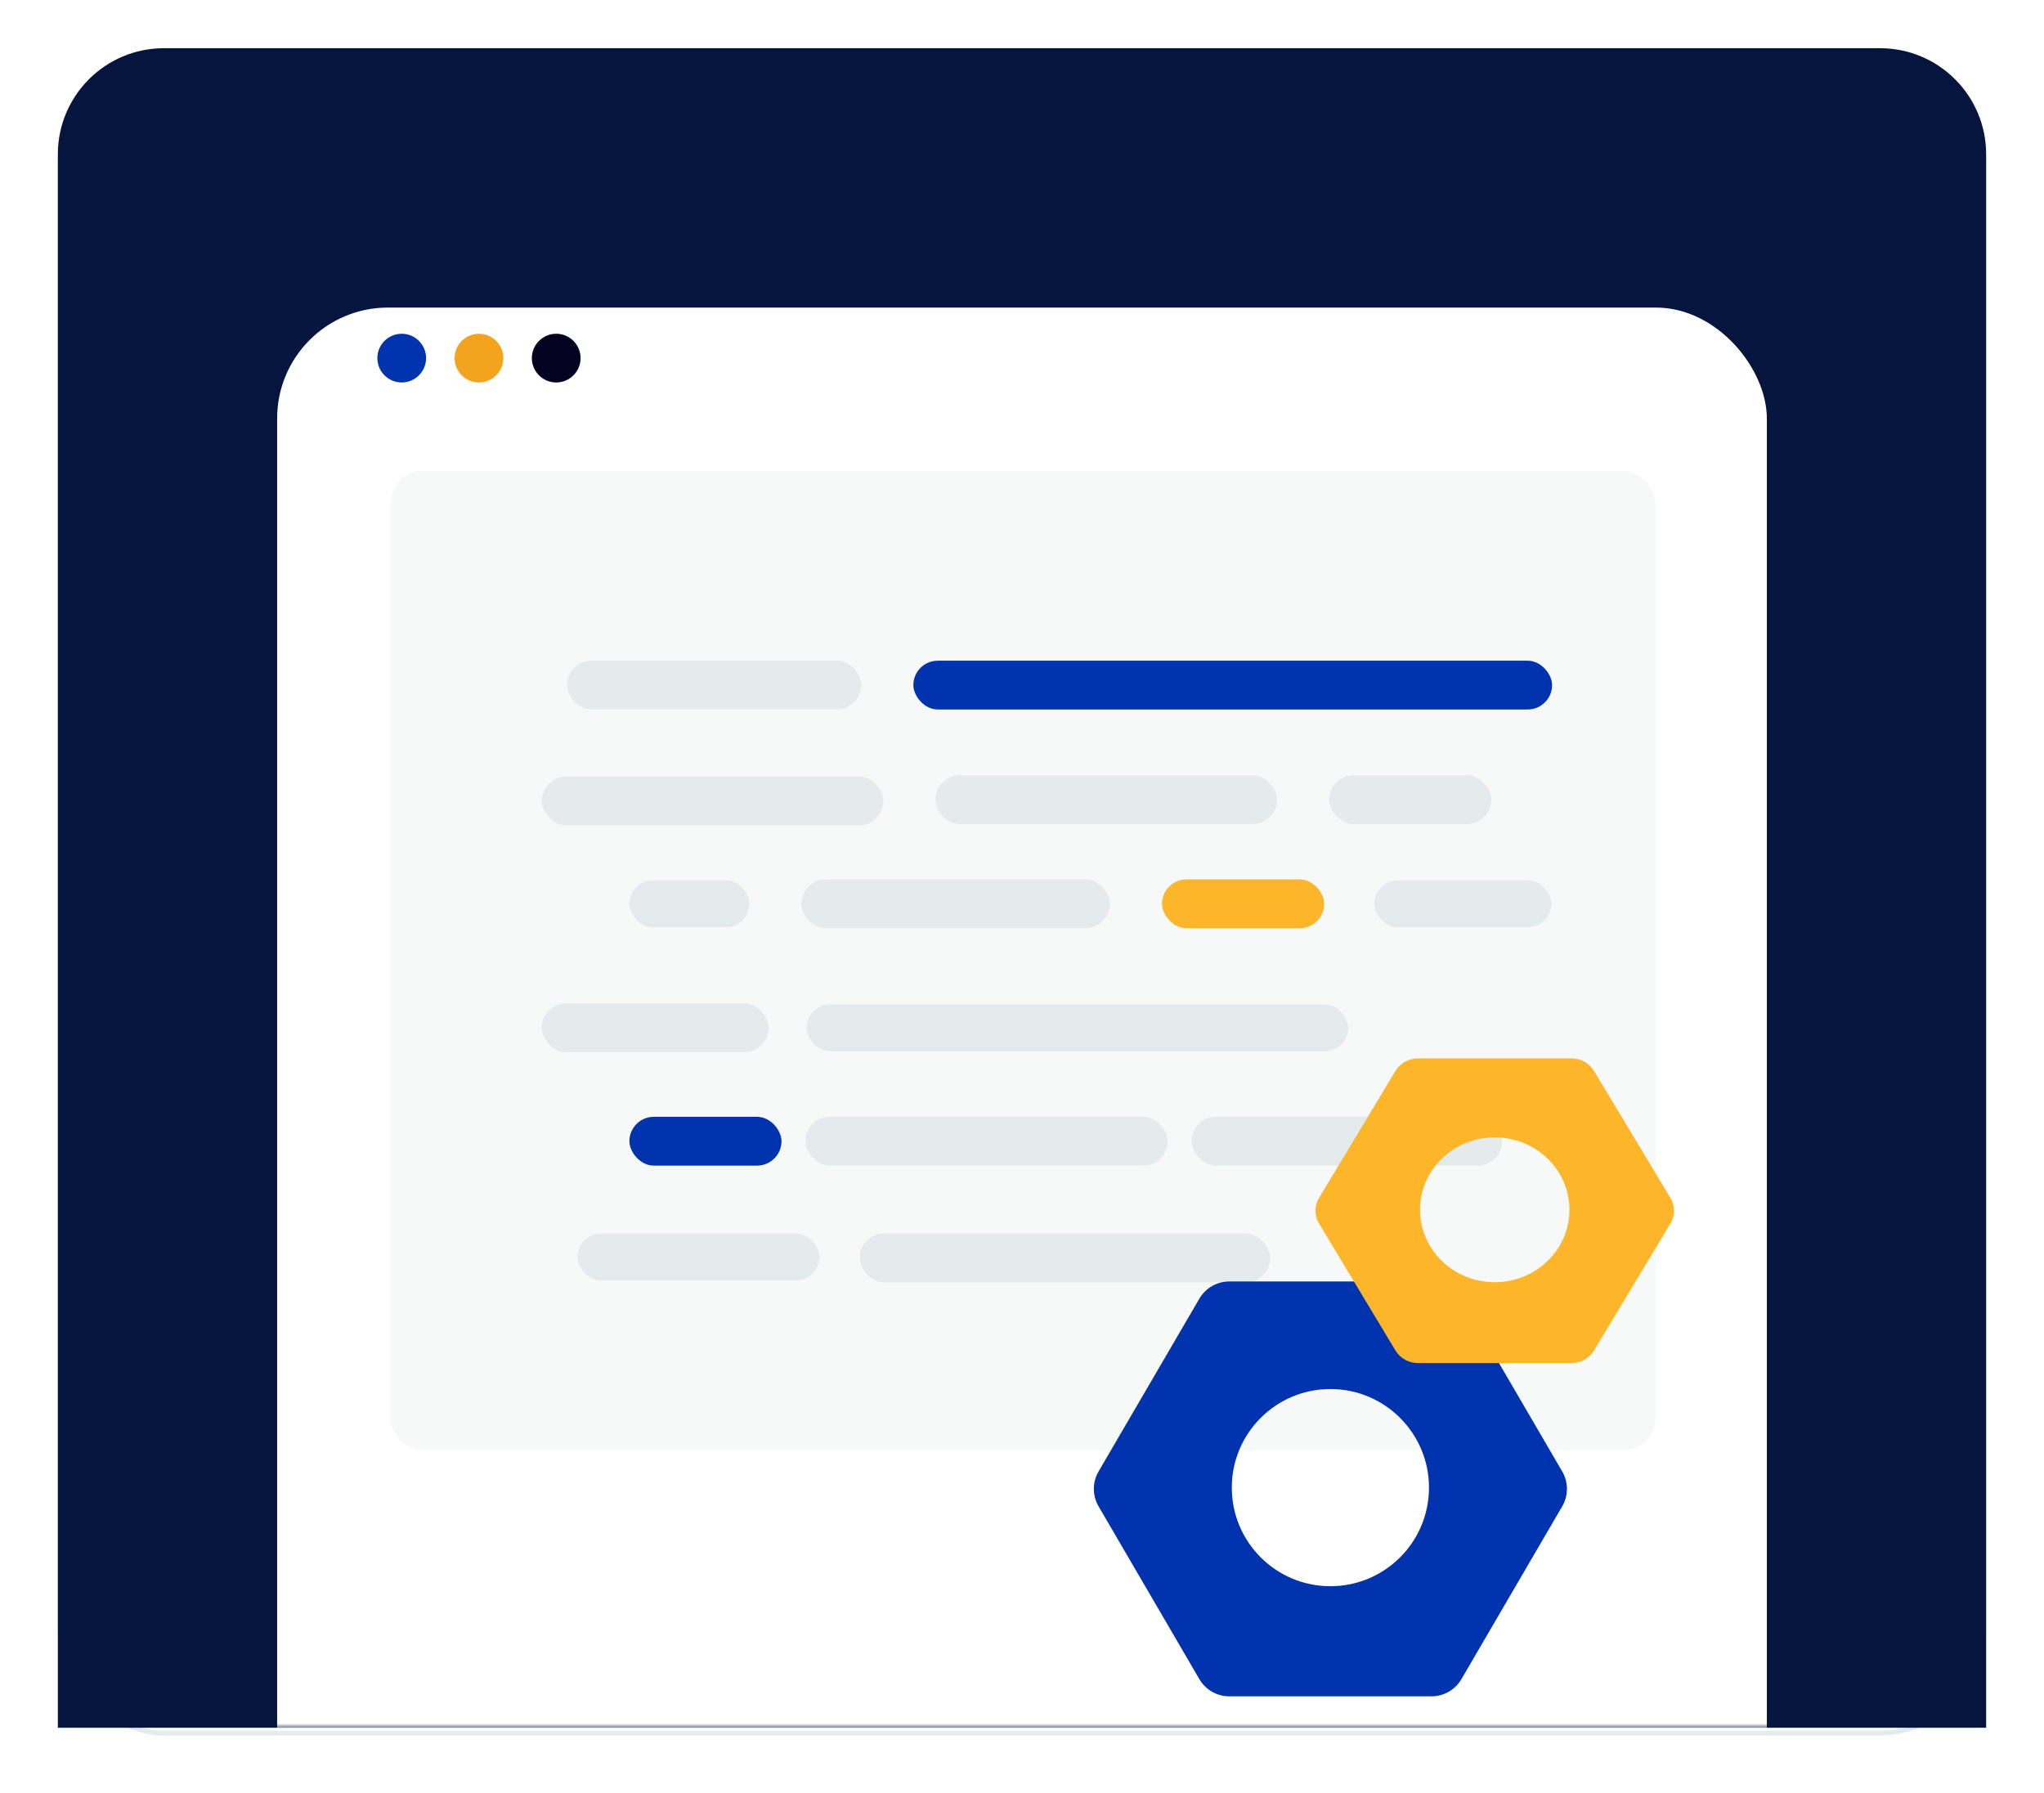 <svg width="424" height="372" viewBox="0 0 424 372" fill="none" xmlns="http://www.w3.org/2000/svg">
<g filter="url(#filter0_d_799_1672)">
<rect x="12" y="10" width="400" height="348" rx="22" fill="white"/>
<rect x="12.5" y="10.5" width="399" height="347" rx="21.5" stroke="#E5EBEC"/>
</g>
<path d="M12 32C12 19.85 21.85 10 34 10H390C402.15 10 412 19.85 412 32V358.4H12V32Z" fill="#05153D"/>
<mask id="mask0_799_1672" style="mask-type:alpha" maskUnits="userSpaceOnUse" x="12" y="10" width="400" height="349">
<path d="M12 32C12 19.85 21.85 10 34 10H390C402.15 10 412 19.85 412 32V358.4H12V32Z" fill="#DCFFF0"/>
</mask>
<g mask="url(#mask0_799_1672)">
<g filter="url(#filter1_d_799_1672)">
<rect x="57.488" y="55.8" width="309.021" height="320.131" rx="23" fill="white"/>
</g>
<circle cx="83.33" cy="74.285" r="5.052" fill="#0033AD"/>
<circle cx="99.354" cy="74.285" r="5.052" fill="#F3A31D"/>
<circle cx="115.379" cy="74.285" r="5.052" fill="#030321"/>
</g>
<g filter="url(#filter2_d_799_1672)">
<rect x="81" y="96" width="262.412" height="203.24" rx="6.719" fill="#F7F9F9"/>
</g>
<rect x="117.625" y="137.051" width="61.037" height="10.123" rx="5.062" fill="#E5EBEC"/>
<rect x="112.389" y="161.092" width="70.862" height="10.123" rx="5.062" fill="#E5EBEC"/>
<rect x="194.054" y="160.818" width="70.862" height="10.123" rx="5.062" fill="#E5EBEC"/>
<rect x="112.389" y="208.141" width="47.042" height="10.123" rx="5.062" fill="#E5EBEC"/>
<rect x="189.464" y="137.051" width="132.496" height="10.123" rx="5.062" fill="#0033AD"/>
<rect x="167.317" y="208.35" width="112.351" height="9.723" rx="4.861" fill="#E5EBEC"/>
<rect x="130.587" y="182.624" width="24.847" height="9.723" rx="4.861" fill="#E5EBEC"/>
<rect x="130.561" y="231.666" width="31.55" height="10.123" rx="5.062" fill="#0033AD"/>
<rect x="119.786" y="255.884" width="50.205" height="9.723" rx="4.861" fill="#E5EBEC"/>
<rect x="241.045" y="182.423" width="33.635" height="10.123" rx="5.062" fill="#FDB52A"/>
<rect x="285.069" y="182.624" width="36.73" height="9.723" rx="4.861" fill="#E5EBEC"/>
<rect x="275.721" y="160.818" width="33.635" height="10.123" rx="5.062" fill="#E5EBEC"/>
<rect x="247.18" y="231.666" width="64.399" height="10.123" rx="5.062" fill="#E5EBEC"/>
<rect x="166.237" y="182.423" width="64.005" height="10.123" rx="5.062" fill="#E5EBEC"/>
<rect x="167.089" y="231.666" width="75.118" height="10.123" rx="5.062" fill="#E5EBEC"/>
<rect x="178.334" y="255.884" width="85.146" height="10.123" rx="5.062" fill="#E5EBEC"/>
<path fill-rule="evenodd" clip-rule="evenodd" d="M303.147 269.383C301.862 267.18 299.503 265.825 296.952 265.825H254.992C252.441 265.825 250.082 267.18 248.797 269.383L227.881 305.239C226.578 307.472 226.578 310.233 227.881 312.466L248.797 348.322C250.082 350.526 252.441 351.88 254.992 351.88H296.952C299.503 351.88 301.862 350.525 303.147 348.322L324.063 312.466C325.366 310.233 325.366 307.472 324.063 305.239L303.147 269.383ZM275.972 329.038C287.267 329.038 296.423 319.882 296.423 308.587C296.423 297.292 287.267 288.136 275.972 288.136C264.677 288.136 255.521 297.292 255.521 308.587C255.521 319.882 264.677 329.038 275.972 329.038Z" fill="#0033AD"/>
<path fill-rule="evenodd" clip-rule="evenodd" d="M330.656 222.155C329.682 220.537 327.895 219.542 325.962 219.542H294.163C292.23 219.542 290.443 220.537 289.469 222.155L273.619 248.494C272.632 250.134 272.632 252.162 273.619 253.803L289.469 280.142C290.443 281.76 292.23 282.755 294.163 282.755H325.962C327.895 282.755 329.682 281.76 330.656 280.142L346.507 253.803C347.494 252.162 347.494 250.134 346.507 248.494L330.656 222.155ZM310.063 265.976C318.622 265.976 325.561 259.25 325.561 250.953C325.561 242.656 318.622 235.93 310.063 235.93C301.503 235.93 294.564 242.656 294.564 250.953C294.564 259.25 301.503 265.976 310.063 265.976Z" fill="#FDB52A"/>
<defs>
<filter id="filter0_d_799_1672" x="0" y="0" width="424" height="372" filterUnits="userSpaceOnUse" color-interpolation-filters="sRGB">
<feFlood flood-opacity="0" result="BackgroundImageFix"/>
<feColorMatrix in="SourceAlpha" type="matrix" values="0 0 0 0 0 0 0 0 0 0 0 0 0 0 0 0 0 0 127 0" result="hardAlpha"/>
<feOffset dy="2"/>
<feGaussianBlur stdDeviation="6"/>
<feComposite in2="hardAlpha" operator="out"/>
<feColorMatrix type="matrix" values="0 0 0 0 0.003 0 0 0 0 0.224 0 0 0 0 0.254 0 0 0 0.04 0"/>
<feBlend mode="normal" in2="BackgroundImageFix" result="effect1_dropShadow_799_1672"/>
<feBlend mode="normal" in="SourceGraphic" in2="effect1_dropShadow_799_1672" result="shape"/>
</filter>
<filter id="filter1_d_799_1672" x="29.488" y="35.8" width="365.021" height="376.131" filterUnits="userSpaceOnUse" color-interpolation-filters="sRGB">
<feFlood flood-opacity="0" result="BackgroundImageFix"/>
<feColorMatrix in="SourceAlpha" type="matrix" values="0 0 0 0 0 0 0 0 0 0 0 0 0 0 0 0 0 0 127 0" result="hardAlpha"/>
<feOffset dy="8"/>
<feGaussianBlur stdDeviation="14"/>
<feComposite in2="hardAlpha" operator="out"/>
<feColorMatrix type="matrix" values="0 0 0 0 0.128 0 0 0 0 0.294 0 0 0 0 0.321 0 0 0 0.09 0"/>
<feBlend mode="normal" in2="BackgroundImageFix" result="effect1_dropShadow_799_1672"/>
<feBlend mode="normal" in="SourceGraphic" in2="effect1_dropShadow_799_1672" result="shape"/>
</filter>
<filter id="filter2_d_799_1672" x="75.961" y="92.641" width="272.49" height="213.318" filterUnits="userSpaceOnUse" color-interpolation-filters="sRGB">
<feFlood flood-opacity="0" result="BackgroundImageFix"/>
<feColorMatrix in="SourceAlpha" type="matrix" values="0 0 0 0 0 0 0 0 0 0 0 0 0 0 0 0 0 0 127 0" result="hardAlpha"/>
<feOffset dy="1.68"/>
<feGaussianBlur stdDeviation="2.519"/>
<feComposite in2="hardAlpha" operator="out"/>
<feColorMatrix type="matrix" values="0 0 0 0 0.079 0 0 0 0 0.077 0 0 0 0 0.167 0 0 0 0.06 0"/>
<feBlend mode="normal" in2="BackgroundImageFix" result="effect1_dropShadow_799_1672"/>
<feBlend mode="normal" in="SourceGraphic" in2="effect1_dropShadow_799_1672" result="shape"/>
</filter>
</defs>
</svg>
